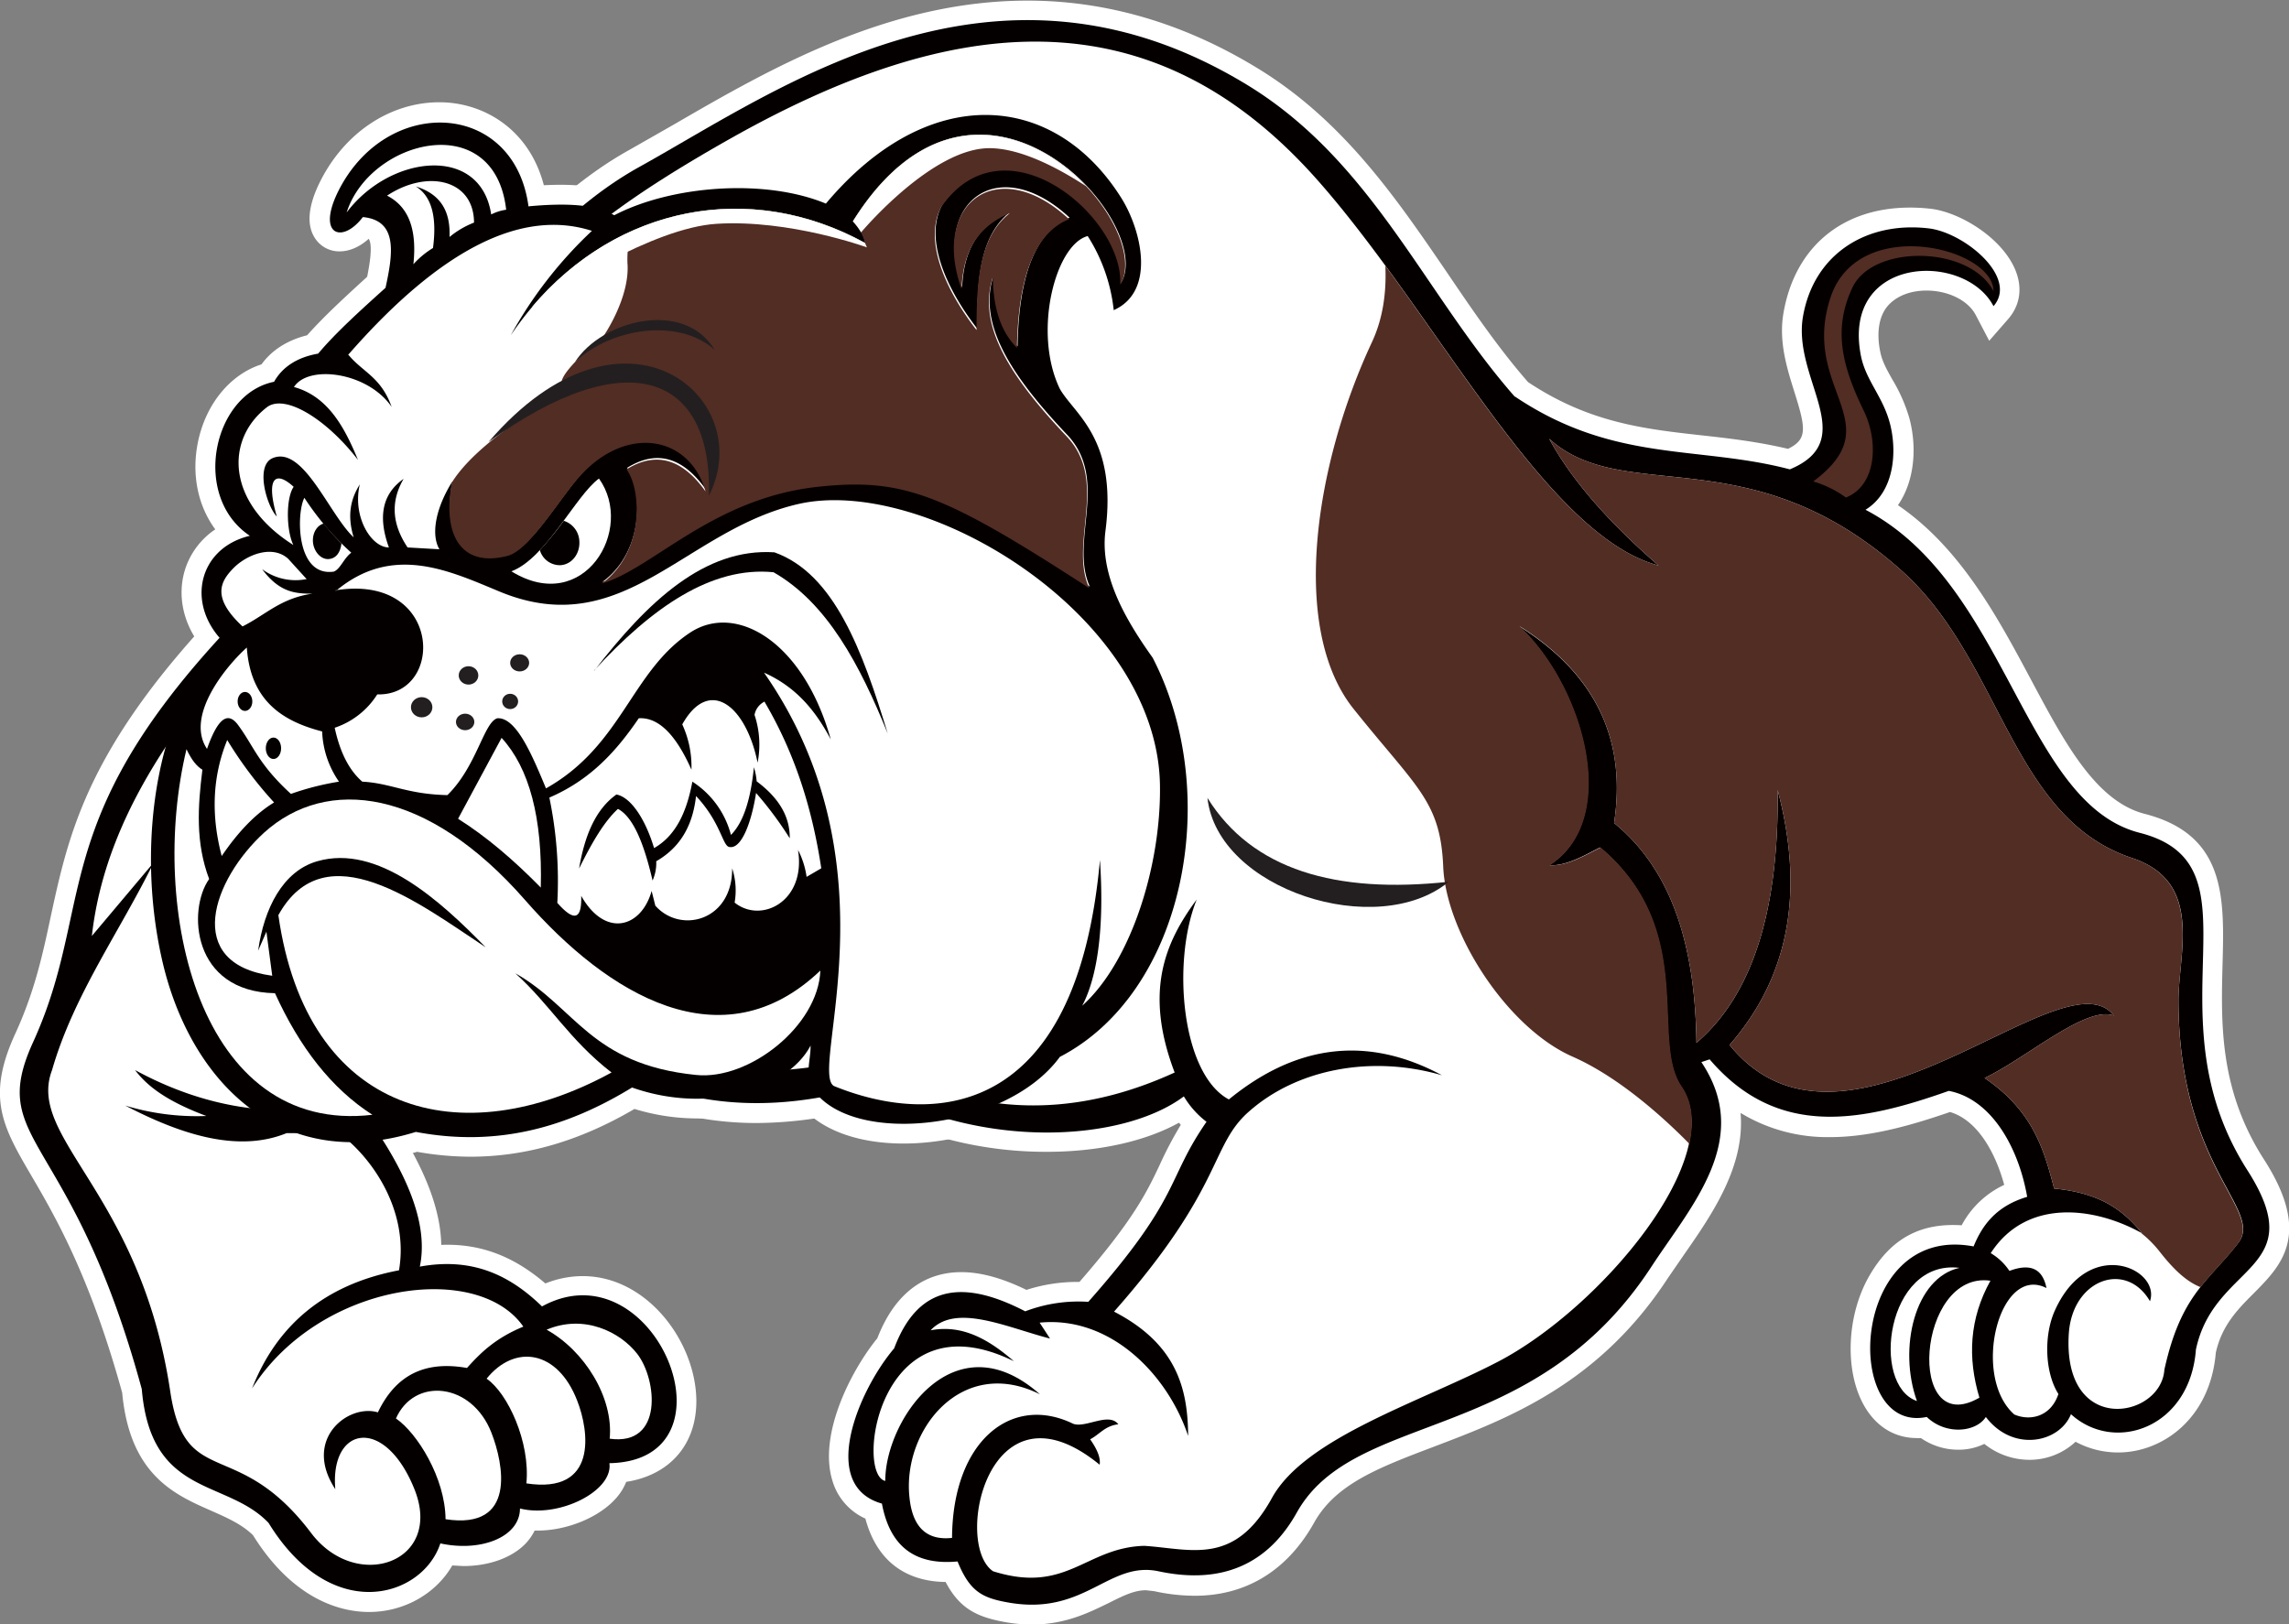 <svg id="Layer_1" data-name="Layer 1" xmlns="http://www.w3.org/2000/svg" viewBox="0 0 747.5 530.5"><rect x="0" y="0" width="747.5" height="530.5" fill="#808080" stroke="none"/><title>Bulldog448_3c</title><path d="M-258.9,114.1c-33.1,0-59.3-24.8-68.3-64.7s-1.3-83.5,17.9-105.2c-4.8-6.9-6.4-15.1-4.3-22.7a24.8,24.8,0,0,1,10.1-13.9c-5.6-7.6-7.8-17.7-5.7-28.3,2.5-12.5,10.5-22.3,20.8-25.6,3.4-4.7,8.5-7.9,14.9-9.5,5.5-6.2,12.6-12.7,19.6-19.1.8-4,1.9-10.4.5-12.4h0c-3,2.7-6.3,4.1-9.5,4.1a9.4,9.4,0,0,1-8.1-4.4c-2.7-4.2-2.2-10.2,1.4-17.7,7.9-16.4,23-26.6,39.3-26.6,14,0,29.2,8.4,34.1,27.1,10.1-.5,17.1.3,22.8,2.6,11.3-5.2,25.8-8.1,40.4-8.1a87.8,87.8,0,0,1,26.8,3.9c16.3-18,35.4-27.8,54.1-27.8S-14.3-223.4-2.2-204c5.4,8.7,9.5,22.2,6.2,32.8A20.5,20.5,0,0,1-7.5-158.1l-8.2,3.6-.9-8.9a46.6,46.6,0,0,0-4-14.7l-1,2c-4.1,8.8-5.6,24-.5,34.7a41.2,41.2,0,0,0,3.3,4.3c6.3,7.7,15.8,19.3,12.4,45.9C-8-78.4.3-64.8,7.8-54.3l.5.8C20.1-30.7,23.6-2.2,17.7,24.6S-3.2,73.8-23.4,84.9c-12.6,16.1-36.7,23.3-55.3,23.3-16,0-28.7-5.1-34.8-14a15,15,0,0,1-1.5-2.8c-8.3,5.4-19.4,8.6-31.2,8.6a69.9,69.9,0,0,1-20.4-3.1c-17.9,10.5-35.5,15.6-53.6,15.6a100.8,100.8,0,0,1-17.4-1.6A76.5,76.5,0,0,1-258.9,114.1Zm1.8-315.3,2.3.2c5.2.5,9.2,2.6,11.8,6.2,4.7,6.5,3.2,15.8,1.2,24.7l-.4,2-1.8,1.6c-7.8,7-15.8,14.3-21.2,20.7l-1.5,1.8-2.3.4c-4.9.9-8.1,2.8-9.9,6l-1.5,2.6-2.9.6c-6.5,1.3-11.8,7.6-13.5,16.1s-.1,17.1,7.9,22.4l12.3,8.2-14.4,3.4c-5.4,1.3-9.2,4.6-10.4,9.1s.5,10.6,5.1,15l5,4.9-5.3,4.6C-315.1-34-323.1,8.6-314.6,46.6c6,26.4,23.7,54.6,55.7,54.6h0a64.4,64.4,0,0,0,18.9-3l1.5-.5,1.6.3a88,88,0,0,0,16.6,1.6c16.5,0,32.7-5,49.4-15.3l2.6-1.6,2.9,1a57.3,57.3,0,0,0,19,3.3c15.9,0,27.9-7,31.4-13.9l12.2,2.9a37.9,37.9,0,0,1-.4,5.3c-.3,2.8-.5,4.5.2,5.5,3.6,5.2,12.6,8.4,24.1,8.4,18.7,0,37.6-7.9,45.8-19.2l.9-1.2,1.3-.7C-13.2,65.1-.1,46,5.1,21.9S7.3-27-3-47.2c-8.8-12.4-18.4-28.7-16.2-45.6,2.7-21.1-4.1-29.4-9.5-36.1a47,47,0,0,1-4.6-6.2l-.2-.4c-7.3-15.2-5-34.5.3-46,3.3-7.1,7.8-11.6,12.9-13l4.6-1.2,2.5,4.1A70.4,70.4,0,0,1-7.7-181a37.7,37.7,0,0,0-5.4-16.1c-9.7-15.6-23.5-24.1-38.9-24.1s-32.8,9.5-47.2,26.7l-3,3.6-4.4-1.8c-7.2-3-16.3-4.5-26.3-4.5-13.7,0-27.6,3-37.4,8.1l-3.1,1.6-3.1-1.7c-2-1.1-5.6-2.6-14.2-2.6-2.9,0-6.3.2-10.1.5l-6.2.6-.8-6.2c-2.1-16.1-13-21.9-22.5-21.9S-250.1-214.2-257.1-201.1Z" transform="translate(373.8 265.3)" style="fill:#fff;fill-rule:evenodd"/><path d="M-36.8,265.3a50,50,0,0,1-8.2-.7c-9.3-1.6-15.3-4.2-20-13.2-9.7-.1-21.7-4-26.2-20.7A19.6,19.6,0,0,1-102,218.2c-4.6-15.2,6.3-36.1,14.7-46.4,6.9-17.8,18.6-21.6,27.4-21.6,6.3,0,13.3,1.9,21.3,5.8a53.9,53.9,0,0,1,17.1-2.6h.2C-3.7,133.2.7,124.1,4.9,115.2a124.5,124.5,0,0,1,6.9-13.1l-.6-.7c-11,6.1-26.3,9.5-43.1,9.5A125.9,125.9,0,0,1-91,96.4a135.2,135.2,0,0,1-35.7,5.1c-25.4,0-48.6-8.6-69-25.5a155.9,155.9,0,0,1-46.6,29.5c8.2,13.5,12.4,25.3,12.6,35.8,12.6-.5,23.5,3.6,34,12.6a32.7,32.7,0,0,1,12.2-2.4c21,0,36.9,21.4,37.1,40.6.1,14.4-8.7,24.4-22.9,26.6a17.8,17.8,0,0,1-3.2,5.2c-5.6,6.5-16.7,11-26.7,10.7a17,17,0,0,1-3.2,4.5c-4.5,4.5-11.9,7.1-20.1,7.1l-3.6-.2c-5.3,9.2-15.7,15.2-27.2,15.2-8.4,0-24.3-3.3-37.9-25.1-3.7-3.6-8.5-5.7-13.7-8-11.8-5.2-26.5-11.6-29-38.5-10.5-38.1-22-57.8-29.6-70.8-9.3-15.9-14.9-25.5-5.4-46.3,6.4-13.9,9-25.9,11.7-38.6,7-32.3,14.3-65.7,84.4-128.6,8.1-13.9,20.5-26.6,38.9-39.7,7.7-30.8,35-65,65.9-82.1l14.2-8.1c31.2-18.1,70-40.5,115.6-40.5,25.6,0,50.7,7.3,74.6,21.8,28.3,17.1,45.6,42.5,62.4,67.1,8.2,12.1,16.7,24.6,26.4,35.7,20,13.3,37.9,15.3,56.8,17.4,9.1,1,18.4,2.1,28.1,4.4,6.3-3.1,5.9-6.5,2.1-18.5-2.4-7.7-5.2-16.4-3.6-25.8,3.7-21.6,19.2-34.5,41.3-34.5a59.1,59.1,0,0,1,6.9.4c9.8,1.2,23.6,9.8,27.7,20.4,2.2,5.7,1.3,11.2-2.5,15.6l-6.2,7.1-4.4-8.4c-2.5-4.8-9-8-16.1-8-5.4,0-10,1.9-12.7,5.1s-3.7,8.4-2.4,14.8c.6,3.2,2.2,6,4,9.2a53.8,53.8,0,0,1,5.5,12.5c2.5,9.2,1.9,20.4-3.7,28.5,20.5,14,32.6,36.7,43.4,56.9S310.4-3.7,326.5.5c26.6,6.8,26.1,27.3,25.5,49.1-.5,19.3-1.1,41.1,13.6,63.9,15.7,24.5,5.5,34.6-3.4,43.6-5.1,5.1-10.4,10.4-12.4,19.4-1.8,21.4-17.3,32.6-31.9,32.6a29.1,29.1,0,0,1-13.9-3.5,22,22,0,0,1-15.1,5.9,23.6,23.6,0,0,1-14.7-5.2,19.1,19.1,0,0,1-8.5,1.9,21.4,21.4,0,0,1-12.2-3.8h-1.3c-7.2,0-13.3-3.7-17.2-10.5-6.5-11.3-5.8-29.5,1.6-42.4s17.4-17.4,30.2-16.6a30.2,30.2,0,0,1,13.9-13.2c-2.8-10.3-8.6-21.1-17.7-23.8-11.9,4.1-25.7,8.2-39.1,8.2a54.6,54.6,0,0,1-29.3-7.9c1.5,17.4-9.2,33-18.4,46.2l-5.3,7.7c-22.7,34.8-52.5,46-76.4,55.1-17.9,6.8-32.1,12.1-39.2,24.9-8.7,15.5-22.1,23.8-38.9,23.8a62.1,62.1,0,0,1-13.3-1.5l-2.7-.3c-3.9,0-7.6,1.9-12.2,4.2C-18,261.3-25.8,265.3-36.8,265.3Zm-20-27.4,1.8,4.5c3.1,7.7,5.2,8.4,12.1,9.5a36.8,36.8,0,0,0,6.1.5c7.8,0,13.3-2.8,19.1-5.8S-6.6,241,.4,241a26.3,26.3,0,0,1,5.5.6,49.3,49.3,0,0,0,10.5,1.2c12.1,0,21.1-5.6,27.6-17.2,9.4-16.9,27.2-23.6,45.9-30.7,23.3-8.8,49.7-18.8,70.1-50.1,1.7-2.7,3.6-5.4,5.4-8,11.9-17.2,23.1-33.4,10.9-51.6l-4.7-7,14.9-5,2.8,3.3c9.6,11.2,20.5,16.5,34.4,16.5,12.1,0,25.3-4.1,36.6-8l1.6-.6,1.7.3c18.1,3.4,27.7,22.7,30.8,39.8l1,5.7-5.6,1.6c-6.7,2-10.6,5.5-13.3,12.4l-2,4.9-5.2-1c-9.6-1.8-17,1.5-21.7,9.7-5.7,9.9-5.3,23-1.6,29.5,2.1,3.6,4.4,4.1,6,4.1l1.9-.2,3.3-.7,2.5,2.3a8.6,8.6,0,0,0,5.9,2.4c2.1,0,3.3-.8,3.5-1.1l5-7.9,5.7,7.5a11.5,11.5,0,0,0,9.1,4.9c3.4,0,6.6-1.8,7.6-4.4l3.5-8.5,6.8,6.2a16.2,16.2,0,0,0,11,4.3c8.4,0,17.9-6.6,19-21.1v-.9c2.8-13,10.1-20.4,16-26.3,8.3-8.3,11.8-11.7,1.7-27.5-16.8-26.2-16.1-51.1-15.6-71.2.6-22.7.2-32.1-15.8-36.2-21.6-5.5-33.2-27.2-45.5-50.2s-23.9-44.7-45.5-56l-10-5.3,9.6-5.9c6.3-3.9,7.1-13.6,5.1-20.9a42.1,42.1,0,0,0-4.3-9.6c-2.1-3.9-4.3-7.8-5.3-13-2.5-12.9,1.4-21,5.1-25.5,5.2-6.2,13.4-9.8,22.7-9.8l4.5.3a17.1,17.1,0,0,0-4.5-1.3,46.1,46.1,0,0,0-5.4-.3c-9.1,0-25,3.1-28.6,23.7-1.1,6.3,1.1,13.1,3.2,19.7,3.6,11.4,8.6,27-11.3,35.2l-2,.8-2.1-.6c-9.5-2.5-18.7-3.6-28.4-4.7-19.8-2.2-40.4-4.6-63.3-20l-.7-.5-.6-.6c-10.4-11.8-19.3-24.9-27.9-37.5-16.7-24.5-32.4-47.6-58.4-63.3-22.2-13.4-44.4-20-67.9-20-42.2,0-79.3,21.5-109.1,38.8l-14.4,8.2c-28.3,15.7-54.2,48.4-60.1,76.1l-.5,2.5-2.1,1.5c-18.3,12.7-30.2,24.7-37.6,37.8l-.5.9-.8.7C-331-25.2-337.6,4.8-344.5,36.6c-2.8,12.8-5.7,26-12.6,41.2s-4.1,19.3,4.8,34.4,20.1,34.4,31,74.5l.2.6v.6c1.7,19.8,10.4,23.6,21.4,28.4,6,2.6,12.8,5.6,18.3,11.4l.5.5.4.6c7.7,12.6,17.4,19.5,27.3,19.5,7.9,0,15-4.7,17.2-11.4l1.8-5.5,5.7,1.2a28.9,28.9,0,0,0,6.1.7c5.7,0,9.4-1.7,11-3.3a3.2,3.2,0,0,0,1.1-2.4v-8.3l8.1,2a16.7,16.7,0,0,0,4,.5c6.7,0,13.5-3.2,16.2-6.3a3.3,3.3,0,0,0,1-1.8l-1-7.2h7.3c10.5-.2,15.7-4.9,15.6-14.1-.1-12.6-10.9-27.8-24.2-27.8a21.3,21.3,0,0,0-10.2,2.8l-4.2,2.3-3.4-3.3c-8.6-8.3-16.8-12.1-26.6-12.1a42.5,42.5,0,0,0-7.7.7l-9.5,1.8,2-9.4c2.2-10.4-2.5-23.9-14.3-41.3l-4.7-6.9,7.9-2.8a141.7,141.7,0,0,0,53.7-33.5l4.4-4.3,4.5,4.1C-172.2,80-151,88.5-126.6,88.5A124,124,0,0,0-92,83.2l2.6-.8,2.4,1.4a112.3,112.3,0,0,0,55,14.3C-15.1,98.1.2,94.2,9,87.6l5.7-4.2,3.7,6A23.1,23.1,0,0,0,24.2,96l4.9,3.8-3.5,5a101.1,101.1,0,0,0-9,16c-4.5,9.5-9.7,20.3-30.1,43.4l-2,2.3h-5.9A40.2,40.2,0,0,0-36.6,169l-2.7,1.1-2.6-1.4c-7.1-3.7-13.2-5.6-17.9-5.6s-11.1,1.6-15.6,14.2l-.4,1.1-.8.9c-8.2,9.6-15.5,26.5-12.9,35.2.5,1.8,1.7,4,5.7,5.2l3.9,1.1.7,3.9c1.8,9.8,6.1,13.7,14.8,13.7h2.9Z" transform="translate(373.8 265.3)" style="fill:#fff;fill-rule:evenodd"/><path d="M120.9-135.8c32.4,21.8,59.8,15.9,89.8,23.8,23.3-9.7.7-29.5,4.3-50s20.9-31.1,41.1-28.7c11.6,1.4,29.3,16,21.1,25.4-9.4-18-49.7-16.6-43.3,16.2,1.6,8.1,7.2,13.3,9.5,22.2s1.6,22.2-8,28.1C281.8-74.5,287-3,324.9,6.7c41.3,10.5,2.3,58.7,35.2,110.2,21.2,33.1-10.8,30.1-16.8,58.6-1.9,25.5-26.5,34.1-40.8,21.1-3.8,9.4-19,12.5-27.8.9-3.1,4.9-12.9,6.1-19.3,0-27.8,5.8-25.4-63.4,15.3-55.7,2.9-7.1,7.5-13.2,17.5-16.2-2.9-16.5-11.9-32-25.6-34.6-28.3,10-55.8,15.8-78.1-10.3l-2.7.9c16.9,25.2-3.3,46.9-16.3,66.8-38.3,58.7-96.9,46.5-115.8,80.3C37.7,250.2,19,251,4.5,247.9c-16.2-3.4-23.9,14.4-48.5,10.3-8.8-1.5-13-3.4-17.1-13.5-12.9,1.2-21.9-3.9-24.7-18.9-20.9-5.9-7.5-37.2,4-50.7C-73.7,153.5-58.3,153-39,163a49,49,0,0,1,20.6-3.1c30.6-34.6,25.3-39.6,38.6-58.8a29.4,29.4,0,0,1-7.4-8.3c-19.9,14.9-66.2,17.7-103-3.4-42.7,12.5-77.4,3.6-105.7-22.2a149.1,149.1,0,0,1-56.1,35c11.6,17,18.1,32.8,15.3,46.2,17.5-3.2,29.7,3.1,39.9,13,36.9-20.2,65.6,50.4,22,51.2,1.3,9.1-16.5,18-29.2,14.8,0,9.3-12.7,14.3-26,11.4-5.7,17.5-35.4,27-56.1-6.7-13.8-14.5-38.4-8.2-41.4-43.7-23-84.5-50.7-80-35.5-113.3,23.4-51.3-1.5-79.1,95.4-165.8,9-16.1,23.3-28.7,39.5-39.9,6.4-29.9,33.4-63.8,63.3-80.3,45.9-25.5,115.8-76.6,197.9-26.9,41.3,25,58.2,68.4,87.8,102.1" transform="translate(373.8 265.3)" style="fill:#050000;fill-rule:evenodd"/><path d="M-264.3,221.1c-10.8-16.4,4.3-28,13.9-25.1,5.7-11.9,15-17,29.1-14.5,4.4-4.9,9.2-9.7,18.4-13.5-15-21.6-66.6-14.4-88.6,20.2,8-20.3,23.3-33.9,48-38.6,3.3-19.4-8.7-36.8-19.6-44.8h-17.1c-15.5,6.3-33.7.9-52.7-9a80.6,80.6,0,0,0,26.5,3.4c-13.4-5-19.5-10-23.3-15,44.3,24.1,90,14.3,128.8-23.1-37.4-41-47.2-122.9-29.4-178-25.5,17.8-43.8,44.1-52,82.3-1.8-12.6.9-25.1,4.5-37.7-32.4,34.4-61.2,69.9-66,112.7l20.2-24c-11.1,22.6-26.2,43.4-33.2,67.8-8.5,22.3,28.9,40,38.6,105,4.9,32.6,21.8,14.2,46,46.2,14.8,19.6,43.4,9.6,33.7-14.4S-266.1,200.5-264.3,221.1Z" transform="translate(373.8 265.3)" style="fill:#fff;fill-rule:evenodd"/><path d="M-244.5,198c6.9,4.7,16.1,19.4,16.2,32.9,23.4,3.6,18.9-18.2,15-28.2C-219.7,186.2-238.5,184.4-244.5,198Z" transform="translate(373.8 265.3)" style="fill:#fff;fill-rule:evenodd"/><path d="M-214.9,185c6.9,4.7,14.3,20.7,13,34.2,23.4,3.6,20.5-17.1,16.6-27C-191.7,175.6-205.7,173.6-214.9,185Z" transform="translate(373.8 265.3)" style="fill:#fff;fill-rule:evenodd"/><path d="M-165.7,176.9c-5.5-7.1-17.3-13.1-29.6-7.9,12.3,6.8,21.9,22.1,20.6,35.6C-157.1,207.1-159.2,185.3-165.7,176.9Z" transform="translate(373.8 265.3)" style="fill:#fff;fill-rule:evenodd"/><path d="M337.6,61.8c-.1-15.8,8.5-39.3-15.6-47-39.2-13.4-42.1-64.4-74.8-93.7-49.5-44.3-90.5-20.8-115.1-43.1,7.5,13.8,19.8,27.6,35.7,41.4-37.3-9.9-72.9-82.8-112-126.6-54.4-60.9-119-53.2-189.9-13.5-67.7,38-78,59.1-88,103.2C-244.8-16.7-211.5,103.9-100.3,81.8c-17.3-11.7-25.1-23.3-29.2-35C-87.1,93.1-40.9,108.2,9.8,85-.3,58.5,6.7,42.4,17,28.5c-8.2,20.3-5,57,10.5,65.3,22-18,45.2-21,69.6-7.9-22.6-6.6-47.1-2.3-63.1,11.9-12.8,11.3-8,24.5-44,65.3,20.5,10.6,24.1,25.2,24.2,40.6-6.6-19.9-25.3-39.3-48.5-37l3.4,5.2c-14.3-3.7-30.7-11.6-39-2.7,10.5-2,19.1,3.1,27.2,10.1-44.2-21.7-51.9,37-42,39.1-.1-19.7,22.4-53.2,50.5-28.3-25.6-12.8-45,11.8-42.6,33.7,1,9.9,5.8,14.1,13.9,13.2.2-31.8,19.5-47,39.5-37.3,4,1.6,11.7-3.9,14.8.2-4.4.5-6.1,3.3-9.2,4.9,2.1,3,3.5,5.9,3.1,8.3-36.3-29.7-47.9,26-34.8,34.8,24.1,7.6,30.2-7.8,49.4-8.3,15.3,1,29.4,6.7,41.7-15.7,10.9-19.7,48.4-31.2,73.9-44.5,33.3-17.4,75.3-67.1,59.7-89.8-10.5-15.2,5.6-51-26.5-78.1-5.5,2.8-11.1,6.1-16.6,5.8,23.6-15.2,10.9-58.8-9.9-78.1C147-45.3,157.5-24,153.3,3.5c19.6,16,26.5,41.5,26.9,71.8,18-15.4,27-42.6,26.5-82.6,8.5,32,4.5,60.2-15.7,83.3,38,46.8,109-30.9,125.5-9.6-9.1-3.3-28.1,13.6-42.2,20.4,15.9,10.8,19.4,23.5,22.7,36.1,15.9,1.5,23,7.7,28.7,14.6-15.4-8.6-37.7-11.6-49.4,6.5a18.9,18.9,0,0,1,6.1,5.8c7.7-2.9,11,.1,12.1,5.6-15.5-7.9-24.6,28.9-10.5,41.3,5.1,2.2,11.9.8,14.4-6.7-4.4-6.9-4.9-19.1-1.1-27.4,11.1-24.4,34.6-13.4,31-2.9-7.8-13.4-25.3-7.2-26.5,10.5-2.2,33.7,30.1,27.9,31.2,11.9,5.4-24.6,14.3-28.8,24.1-41.4C365.6,129.7,337.8,116.2,337.6,61.8Z" transform="translate(373.8 265.3)" style="fill:#fff;fill-rule:evenodd"/><path d="M272.6,191.2c-3.9-13-3.3-25.8,3.6-38.2C252.1,149.6,248.5,205.2,272.6,191.2Z" transform="translate(373.8 265.3)" style="fill:#fff;fill-rule:evenodd"/><path d="M266.1,148.8c-23.9-2.9-29.1,38.3-13.9,43.5C246,175.1,251.5,152,266.1,148.8Z" transform="translate(373.8 265.3)" style="fill:#fff;fill-rule:evenodd"/><path d="M218.4-108.1c25.7-19.2-4.4-29.9,5.6-60.1,9-27.1,53.2-16.2,53.2-2-7.9-15-39.3-15.3-46-1.3s-3.2,26.3,3.7,40.5c4.9,10.2,4,24.3-5.9,28.2a34.7,34.7,0,0,0-10.5-5.2" transform="translate(373.8 265.3)" style="fill:#522d24;fill-rule:evenodd"/><path d="M322,14.8c-39.2-13.4-42.1-64.4-74.8-93.7-49.5-44.3-90.5-20.8-115.1-43.1,7.5,13.8,19.8,27.6,35.7,41.4C137.8-88.6,109-137,78.6-178.5c.4,8.8-.8,17.3-4.4,25-18.9,40.5-26.7,93.8-6,119.7S96.6-3.7,97.5,17.8s20.7,52.5,42.2,62c16.4,7.2,31.8,22,38.2,28.5,1.5-7.1,1-13.6-2.5-18.7-10.5-15.2,5.6-51-26.5-78.1-5.5,2.8-11.1,6.1-16.6,5.8,23.6-15.2,10.9-58.8-9.9-78.1C147-45.3,157.5-24,153.3,3.5c19.6,16,26.5,41.5,26.9,71.8,18-15.4,27-42.6,26.5-82.6,8.5,32,4.5,60.2-15.7,83.3,38,46.8,109-30.9,125.5-9.6-9.1-3.3-28.1,13.6-42.2,20.4,15.9,10.8,19.4,23.5,22.7,36.1,15.9,1.5,23,7.7,28.7,14.6h-.2a35.4,35.4,0,0,1,5.8,5.8c3.3,4.2,7.9,9.6,13.5,11.8,3.7-4.7,7.9-8.7,12.2-14.2,8.6-11-19.2-24.5-19.4-78.9C337.5,46,346,22.5,322,14.8Z" transform="translate(373.8 265.3)" style="fill:#522d24;fill-rule:evenodd"/><path d="M-246.7-103.2c-9.1,31-16.9,77-3.6,122.7,8,27.5,18.5,45.9,28.9,58.3A155.2,155.2,0,0,0-201,61.1c-37.4-41-47.2-122.9-29.4-178A124.4,124.4,0,0,0-246.7-103.2Z" transform="translate(373.8 265.3)" style="fill:#aa9f88;fill-rule:evenodd"/><path d="M99.3,22.7c-36.9,4-64.2-3.9-78.8-27.4,3.3,30,55.5,46.6,78.8,27.4" transform="translate(373.8 265.3)" style="fill:#231f20;fill-rule:evenodd"/><path d="M-201.3-197.9c16.1-1.5,23.3.2,28.1,2.9,18.6-9.7,49.1-12.1,69.1-3.8,33.5-39.9,74.6-36.7,96.5-1.8,6.5,10.4,11.4,30.4-2.5,36.6a56,56,0,0,0-8.5-24.2c-10.6,2.8-18,31.5-9.1,49.9C-23-130-8.9-122.1-12.8-91.9-14.7-77.3-6.1-62.7,2.6-50.5,25.5-6.3,13.4,58.6-27.7,79.9c-17.4,23.9-67.7,29.3-80.5,10.7-3-4.4-.8-9.6-.9-14.4-7.1,13.7-32.4,22.8-58.3,13.7-20.9,12.8-43.7,19.6-70.6,14.5-44.1,13.7-73.9-16.5-82.9-56.3s-.7-85,20.4-103.4c-12.8-12.5-8.6-31,8.3-35-19.2-12.8-12.1-46.3,7.9-50.3,2.7-4.8,7.5-8,14.4-9.2,5.7-6.8,13.9-14.2,22-21.5,2.5-11.4,4-22-7.4-23.1-6.6,8.7-15,6.1-8.3-7.9,15.6-32.2,57.8-30.4,62.4,4.5" transform="translate(373.8 265.3)" style="fill:#050000;fill-rule:evenodd"/><path d="M-213.4-195.3c-3.5-22.9-33.1-19.4-47.2-.6,7.6-23.8,48.3-34.2,52.1-.9a15.3,15.3,0,0,0-4.8,1.5" transform="translate(373.8 265.3)" style="fill:#fff;fill-rule:evenodd"/><path d="M-219-192.5c0-14.2-15.2-17.6-28.4-8.9,7.6,3.9,9.7,11.9,8.6,22.4a28.6,28.6,0,0,1,6.4-5.3c1.3-9.9-.3-16.8-5.6-20.1,8.7,2.7,11.3,8.8,11,16.5a29.3,29.3,0,0,1,8-4.7" transform="translate(373.8 265.3)" style="fill:#fff;fill-rule:evenodd"/><path d="M-260.2-149.3c30.8-35.3,57.2-47.8,79.7-40.6A138.3,138.3,0,0,0-207-155.8c27.4-40.6,74.9-52.6,115.8-30.1-.4-2.4-1.9-4.8-4-7.2,41.1-65.6,99.5,1.1,87.4,20.3,1.3-21.8-37.5-55.2-58.3-25.6-5.9,10.7.9,26.9,11.4,40.4,0-15.4.7-30.3,10.9-38.2-8.7,3.7-15.2,10.3-15.8,24.8-10-28.2,12-44.3,35.1-22.8-11.2,4.5-16.6,18.9-17,42-5.6-5.7-7.6-13.7-7.9-23-4.5,14.3,3.1,29.8,24.1,51.9,13.9,14.7.7,34.9,7.4,49.6-47.5-30.7-60.7-36-88.6-33.1-34.4,3.7-54,26.8-70.6,31.6,13.9-10.1,13.1-30.5,8.1-37.3,9.5-5.9,18.1-3.7,25.8,7.2-5.6-19-27.4-22-42.6-3.1-6.9,8.5-15.5,22.7-22.2,24.2-14.6,3.7-21.2-6.2-18.1-23.8-5.3,8.4-7.1,17.2-4.2,22.1l-10.4-.6c-4.6-6.9-6-14.3-1.3-22.4-7.4,5.2-8.2,13-4.8,22.4-5.8,0-12-10.1-9.5-20.6-2.8,4.5-4.3,9.8-2,17.3-7.9-7.3-16.4-30-26.4-25.9-5.9,2.4-2,15.7,1.3,19.1-3.7-12.8-.4-15.1,5.5-9.7-2.5,3.5-2.5,14.1-.1,19-21.9-13.8-22.4-34.5-8.5-45.1,6.1-4.3,19.6,4.3,29.6,17.3-4.5-11-10-20.8-20.9-23.8,4.7-7.4,24.1-4.9,31.9,6.5-3.5-9.8-9.4-11.3-14.1-17" transform="translate(373.8 265.3)" style="fill:#fff;fill-rule:evenodd"/><path d="M-206.8-78.7c23.6,14.6,40.5-13.7,28.6-30.3-7.5,5.4-17.3,26.1-28.6,30.3" transform="translate(373.8 265.3)" style="fill:#fff;fill-rule:evenodd"/><path d="M-259.1-84.8a90.2,90.2,0,0,1-15.3-17.9c-2.6,4.8-2.9,25.9,9.6,24.1,2.1-.8,3.2-4.2,5.6-6.1" transform="translate(373.8 265.3)" style="fill:#fff;fill-rule:evenodd"/><path d="M-273.7-76.2l-6-6.6c-5.2-4.7-13.6-1.3-17.9,3.1s-7.1,9.6,3,19c7.6-3.8,12.4-9.2,22.8-10.7-5.4,0-10.7-.3-16.4-8a18.3,18.3,0,0,0,14.7,3.2" transform="translate(373.8 265.3)" style="fill:#fff;fill-rule:evenodd"/><path d="M-264.1-72.3c18.4-15.4,36.8-6.7,53.4.2,40.5,16.8,60.4-20.1,97.7-28.6C-71.6-110.1,4.2-64.4,5-8.8c.4,25.9-9.3,57.5-25.4,72,5.3-10,7.2-26.8,5.8-47.6-7.7,85.5-55.3,86.7-86.9,73.8-8.2-5,21.1-72.1-22.8-135,10.8,4.8,17,12.8,21.8,21.8-9-32.1-31-44.7-45.9-34.9-19.3,12.7-22.2,36.9-47.1,50.9-4.5-10.8-9.7-23.3-15.9-22.9-4.4,1.3-6.7,15.7-16.3,25.1-13.3-.3-18.4-3.9-27.8-4.4-3.9-3.4-7.1-8.8-9-17.6a26.3,26.3,0,0,0,13.9-10.9c22.2.6,21.4-39.6-13.6-34" transform="translate(373.8 265.3)" style="fill:#fff;fill-rule:evenodd"/><path d="M-287.7-47.3c-5.6-12.5,16.8-20.3,30.6-19.5,22.2,1.3,16.9,26.5,8.4,23.1,4.6-3.8,1.4-13.4-10.1-7.4-3.3,1.7-8.8,12.6,1.9,11.1-3.9,7.1-9.2,11.2-20,3.6,3-4.2-5.8-12.6-10.9-10.9" transform="translate(373.8 265.3)" style="fill:#050000;fill-rule:evenodd"/><path d="M-179.8-46.3c19-20.7,38.4-34.1,58.6-32.1,17.5,10,28.2,30.2,37.3,52.7-8.2-26.9-17.4-52.2-37-59.2-22.8-1.5-41.4,16.1-58.8,38.6" transform="translate(373.8 265.3)" style="fill:#050000;fill-rule:evenodd"/><path d="M-268.6-26.4c-13.2-3.4-23.4-10.2-24.6-27.4-6.4,5.7-20.3,22.2-13,33.1,3.7-10.5,6.9-12,10-8,5.3,7.1,6.6,12.8,17.4,22.7a90.3,90.3,0,0,1,15.7-4,30.7,30.7,0,0,1-5.5-16.4" transform="translate(373.8 265.3)" style="fill:#fff;fill-rule:evenodd"/><path d="M-162.1-35.7c13.5-21.2,19.3-21.4,34-4.9l-3.1,2.8c-8.9-7.1-19.6-1.1-23.1,5.4a16.4,16.4,0,0,0-7.7-3.3" transform="translate(373.8 265.3)" style="fill:#050000;fill-rule:evenodd"/><path d="M-124.2-36.2c10.5,17.8,15.8,36.1,18.6,54.5l-4.8,2.8a27.3,27.3,0,0,0-2.8-8.8c2.7,16.8-12,24.2-20.7,17.2a23.3,23.3,0,0,0-.8-11.2c.1,17.2-16.9,21.5-25.1,12.2l-1.2-4.8c-3.4,12.1-15.2,15.4-23,1.6.2,6.9-1.7,9.2-7.8,2.3a133.8,133.8,0,0,0-2.6-34.4c13.7-5.9,22.1-15.5,29.2-25.9,6.5-.4,12.2,5.5,17.2,16.8a32.9,32.9,0,0,0-3-14.8c8.8-15.7,20.8-6.2,24.6,12.5a30.6,30.6,0,0,0-1-15.6,6,6,0,0,1,3.4-4.4" transform="translate(373.8 265.3)" style="fill:#fff;fill-rule:evenodd"/><path d="M-184.7,18.4c1.8-10.6,5.3-19.3,12.2-24.2,4.8.9,9.5,8.2,12.3,17.5C-153,7.6-149.5-.3-147.7-10A29.5,29.5,0,0,1-135.1,7.4c4.3-4.3,6.5-12.2,7.5-22.1a20.9,20.9,0,0,1,.9,4.6c6.7,5,10.9,11,10.8,18.6a118.1,118.1,0,0,0-11-14.8c-1.4,9.1-4.7,18.7-8.9,17.6-2.1-.7-2.8-8.2-10.7-16.6-1,8.8-4.5,16.4-13,21.3a13.9,13.9,0,0,1-1.2,6.3c-2.7-11.7-6.2-20.7-11.3-23.4-4.6,4.2-8.7,11.4-12.7,19.5" transform="translate(373.8 265.3)" style="fill:#050000;fill-rule:evenodd"/><path d="M-224.2,2.1-210-24.3c9,9.8,13.4,26,12.8,48.9-9-9.2-18-16.8-26.9-22.4" transform="translate(373.8 265.3)" style="fill:#fff;fill-rule:evenodd"/><path d="M-284.3-3.2a130.3,130.3,0,0,1-15.3-20.4c-5,12.3-5.2,25-1.8,37.9,5.1-7.5,10.7-13.6,17.1-17.5" transform="translate(373.8 265.3)" style="fill:#fff;fill-rule:evenodd"/><path d="M-284.9,53.4c-29.3-4-19.4-31.4-2.7-46.7,20.5-18.6,53.3-14.6,85.3,22,27,30.9,64.3,53.6,96.4,23-.7,18.1-23.3,35.9-40.6,34.1-34.5-3.5-39.3-22.1-59-33.2C-194,63-188,74.2-174.1,85c-49.2,26.9-99.5,13.9-108.8-51.4C-267.6,6-237,29.7-215.2,44.1c-15-15.4-35.3-33.8-55-28.1-11.2,3.2-17.4,15.4-19.3,29.2l2.7-6.2,1.9,14.4" transform="translate(373.8 265.3)" style="fill:#fff;fill-rule:evenodd"/><path d="M-252.2,98.8C-265.6,90.2-276,76.7-284,59.1c-27.2-.5-28.6-27.3-21.5-37.3-4.5-11.9-3.7-23.8-2.2-35.7-1.9-1.1-3.6-3.3-5.2-6.7-12.5,52.1,4.1,126.1,60.8,119.4" transform="translate(373.8 265.3)" style="fill:#fff;fill-rule:evenodd"/><path d="M-182.1,39l1-2c5.5,6.3,15.3,6.8,19.7.2,6.5,6.3,20.8,7.8,25.2-3.1,5.6,7,22.1,5.3,25.8-6.5a12.4,12.4,0,0,0,4.8-.2,124.4,124.4,0,0,1-.6,15c-9.9,27.2-56.4,22.4-76.1-3.4" transform="translate(373.8 265.3)" style="fill:#050000;fill-rule:evenodd"/><path d="M-190.8-80.7c3.7-.2,6.4-3.7,6.2-7.7a7.3,7.3,0,0,0-5.1-6.8,106.1,106.1,0,0,1-7.8,9.6A6.8,6.8,0,0,0-190.8-80.7Z" transform="translate(373.8 265.3)" style="fill:#050000;fill-rule:evenodd"/><path d="M-262.3-87.8a79.8,79.8,0,0,1-5.8-6.5c-2.2.6-3.7,3.1-3.5,6s2.4,5.7,5,5.6S-262.6-85-262.3-87.8Z" transform="translate(373.8 265.3)" style="fill:#050000;fill-rule:evenodd"/><ellipse cx="89.3" cy="244.4" rx="2.5" ry="3.5" style="fill:#050000"/><ellipse cx="80" cy="229.1" rx="2.4" ry="3.1" style="fill:#050000"/><path d="M-95.3-193c2.2,2.4,3.6,4.8,4,7.2-25-13.8-52.5-14.6-76.4-3.9a34.9,34.9,0,0,0-1.2,10.3c.9,11.2-7.7,23.7-7.7,23.7s-13.3,10.8-13.8,15.1l-.4,4.3s-27.7,14.7-36.1,29.7l.6-.9c-3.1,17.6,3.5,27.5,18.1,23.8,6.7-1.6,15.3-15.7,22.2-24.2,15.2-18.9,37.1-15.9,42.6,3.1-7.7-10.8-16.3-13.1-25.8-7.2,5,6.8,5.8,27.2-8.1,37.3,16.6-4.8,36.2-27.9,70.6-31.6,27.9-3,41.1,2.3,88.6,33.1-6.7-14.7,6.5-34.9-7.4-49.6-21-22.1-28.6-37.6-24.1-51.9.2,9.3,2.2,17.3,7.9,23,.4-23.1,5.8-37.5,17-42-23.1-21.5-45.2-5.4-35.1,22.8.6-14.5,7.1-21.1,15.8-24.8-10.2,7.9-10.9,22.7-10.9,38.2-10.5-13.5-17.4-29.7-11.4-40.4,20.9-29.6,59.7,3.8,58.3,25.6C4.2-192-54.2-258.6-95.3-193Z" transform="translate(373.8 265.3)" style="fill:#522d24;fill-rule:evenodd"/><path d="M-214.3-120.9c45.5-33,73.2-21.9,72,17.5C-126.1-135-169.7-172.8-214.3-120.9Z" transform="translate(373.8 265.3)" style="fill:#231f20;fill-rule:evenodd"/><path d="M-140.4-151c-10-16.7-36.9-9.7-45.6,3.9C-173.7-158.6-151.7-161.3-140.4-151Z" transform="translate(373.8 265.3)" style="fill:#231f20;fill-rule:evenodd"/><ellipse cx="137.7" cy="231" rx="3.5" ry="3.3" style="fill:#231f20"/><ellipse cx="153" cy="220.6" rx="3.2" ry="3" style="fill:#231f20"/><ellipse cx="169.7" cy="216.5" rx="3.1" ry="2.8" style="fill:#231f20"/><ellipse cx="166.6" cy="229.1" rx="2.6" ry="2.5" style="fill:#231f20"/><ellipse cx="151.9" cy="235.8" rx="3" ry="2.7" style="fill:#231f20"/><path d="M-163.7-27.2s6.6,2.4,9.4,13.6-5,20.3-5,20.3-2.4-8.4-5.8-12.6a83.3,83.3,0,0,0-6.6-7.3S-165.1-21.9-163.7-27.2Z" transform="translate(373.8 265.3)" style="fill:#fff;fill-rule:evenodd"/><path d="M-171.4,2.4s7.1,15,6.3,22-12.1,10.2-15.5,2.1S-171.4,2.4-171.4,2.4Z" transform="translate(373.8 265.3)" style="fill:#fff;fill-rule:evenodd"/><path d="M-145.1.9s6.3,12.9,3.6,22.1-8.1,10.7-11.8,9-3.9-3.4-3.9-3.4V20S-145.3,9.5-145.1.9Z" transform="translate(373.8 265.3)" style="fill:#fff;fill-rule:evenodd"/><path d="M-142.4-32.3a45.2,45.2,0,0,1,6.5,17.6A92.1,92.1,0,0,1-134.6,2s-5-10.2-7.3-13.4l-2.3-3.2-3.1-13.9S-145.9-32-142.4-32.3Z" transform="translate(373.8 265.3)" style="fill:#fff;fill-rule:evenodd"/><path d="M-91.3-185.9c-37.6-20.7-80.8-12.2-108.8,20.9,7.7-5.2,39.4-25.9,60.3-27.2,23.9-1.5,49.1,7.7,49.1,7.7Z" transform="translate(373.8 265.3)" style="fill:#fff;fill-rule:evenodd"/><path d="M-95.3-193a21,21,0,0,1,2.7,3.6c1-1.2,23.6-27.7,42.1-27.5,10.4.1,22.6,6.7,31.5,12.5C-36.6-223.2-69.4-234.4-95.3-193Z" transform="translate(373.8 265.3)" style="fill:#fff;fill-rule:evenodd"/></svg>